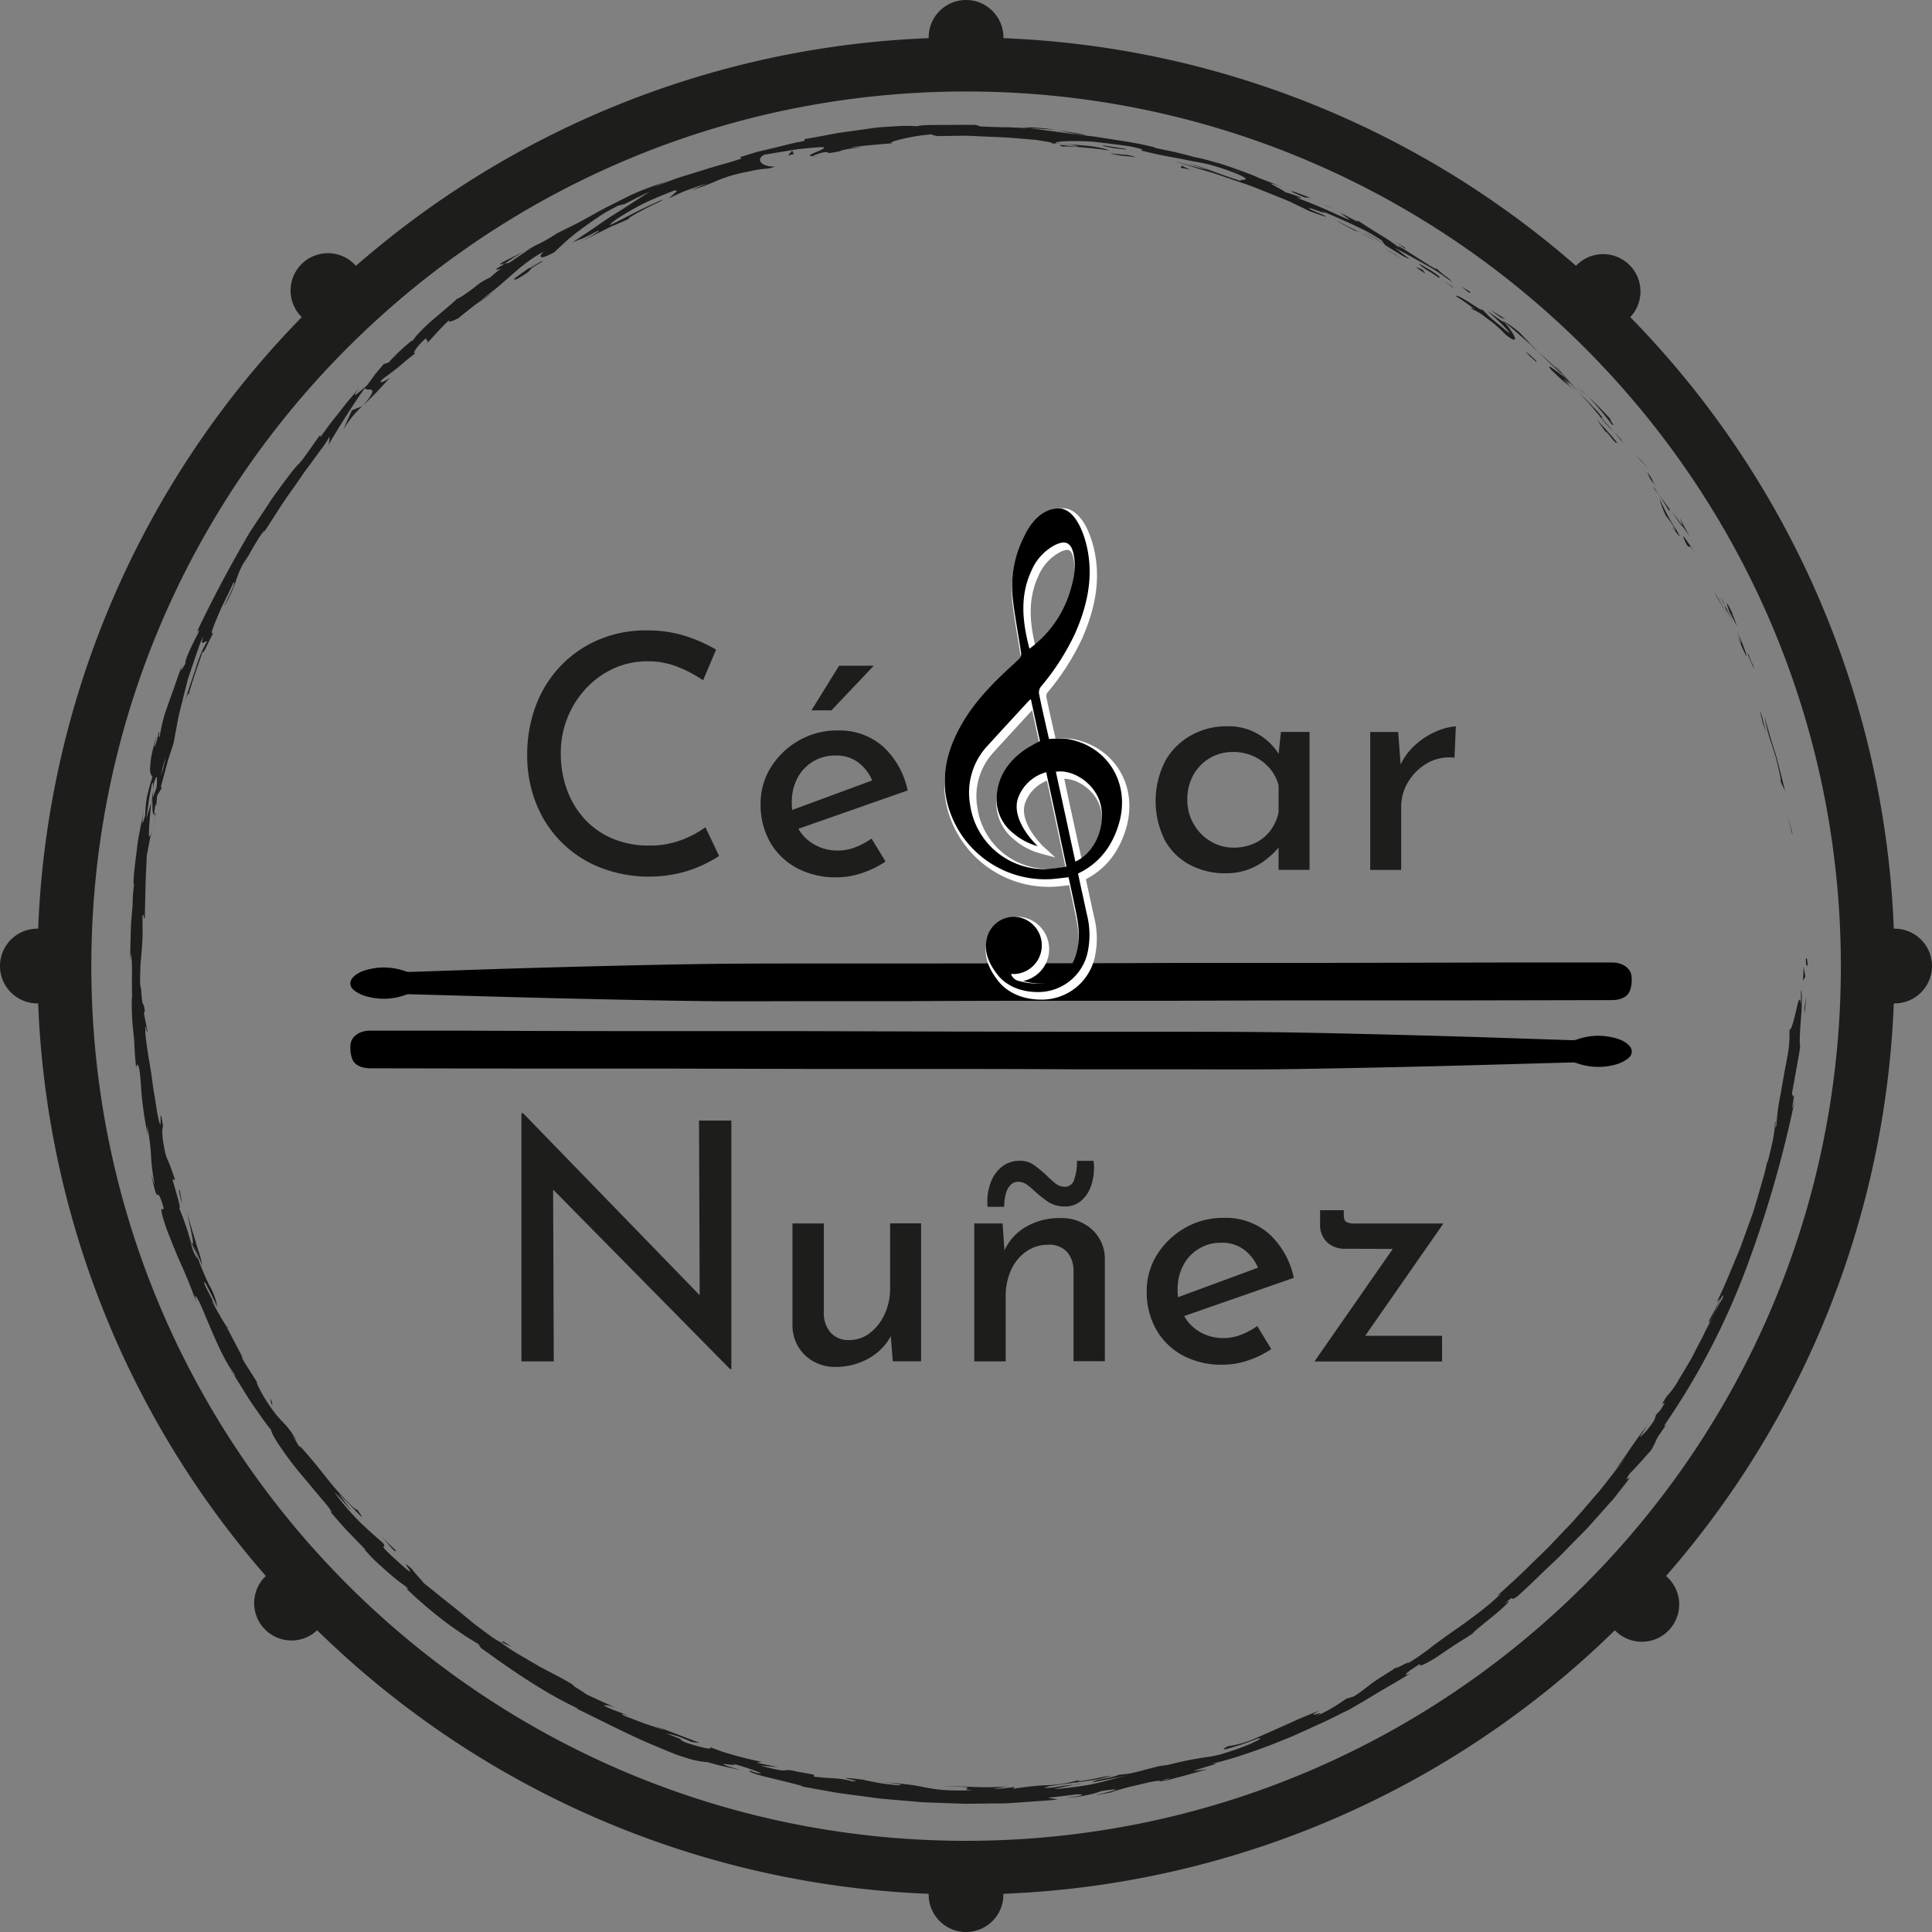 <svg xmlns="http://www.w3.org/2000/svg" viewBox="0 0 510.24 510.24"><rect x="0" y="0" width="510.24" height="510.24" fill="#808080" stroke="none"/><defs><style>.cls-1{fill:#1d1d1b;}.cls-2{fill:#fff;stroke:#fff;stroke-miterlimit:10;stroke-width:2px;}</style></defs><title>logocesarnuñez</title><g id="Capa_2" data-name="Capa 2"><g id="Capa_1-2" data-name="Capa 1"><path class="cls-1" d="M500.37,245.25h-.22a244.36,244.36,0,0,0-69.6-161.5,9.86,9.86,0,1,0-14.33-13.55A244.25,244.25,0,0,0,265,10.08c0-.07,0-.14,0-.21a9.87,9.87,0,0,0-19.74,0c0,.07,0,.14,0,.21A244.25,244.25,0,0,0,94,70.21,9.86,9.86,0,1,0,79.69,83.76a244.42,244.42,0,0,0-69.61,161.5H9.87a9.87,9.87,0,0,0,0,19.74h.21A244.25,244.25,0,0,0,70.21,416.22a9.86,9.86,0,1,0,13.55,14.33,244.36,244.36,0,0,0,161.5,69.6c0,.07,0,.14,0,.22a9.87,9.87,0,0,0,19.74,0c0-.08,0-.15,0-.22a244.36,244.36,0,0,0,161.49-69.6A9.86,9.86,0,1,0,440,416.22,244.13,244.13,0,0,0,500.15,265h.22a9.87,9.87,0,0,0,0-19.74ZM255.12,486.16c-127.6,0-231-103.44-231-231s103.45-231,231.05-231,231,103.45,231,231.05S382.72,486.16,255.12,486.16Z"/><path class="cls-1" d="M476.92,253.49c0,2.06.42,1.32.5,1.63C477.24,251.67,476.82,253.58,476.92,253.49Z"/><polygon class="cls-1" points="473.18 219.82 473.45 220.38 472.16 215.54 473.18 219.82"/><path class="cls-1" d="M466,189.05a39.11,39.11,0,0,0,1.85,7.32c.45,1.53,1.05,3.12,1.41,4.71s.76,3.13,1,4.51l.05.94,1.13,2.36-1.32-5.27c-.48-1.81-.9-3.67-1.49-5.42C467.52,194.68,466.57,191.38,466,189.05Z"/><path class="cls-1" d="M461.69,172.61c.13,1.07-1.57-3.33,1.37,3.71l-.2-.69Z"/><path class="cls-1" d="M462.86,175.63c1.25,3.11-.59-2.13,0,0Z"/><path class="cls-1" d="M456.68,161.43l2.05,3.93c-.23-.91-1.82-4.51-1.11-3.23C455.62,158.05,455.86,159,456.68,161.43Z"/><path class="cls-1" d="M454.44,157.87c.38.66.75,1.33,1.09,2A6.06,6.06,0,0,0,454.44,157.87Z"/><path class="cls-1" d="M457.72,164.21l-2.19-4.33a3.07,3.07,0,0,0,1,2C456.16,161.6,456.74,162.39,457.72,164.21Z"/><path class="cls-1" d="M458.75,166.75a27.57,27.57,0,0,1,1.08,3c.12.55,0,.27-1-1.7,1.67,3.86,2.41,5.5,2.43,5.16a11.09,11.09,0,0,0-.6-1.93A43.44,43.44,0,0,0,458.75,166.75Z"/><path class="cls-1" d="M464.75,187.74c.29,1.06.58,2.11.79,3.19l1,2.66c-.25-.67-.63-2.2-1-3.54A8.17,8.17,0,0,0,464.75,187.74Z"/><path class="cls-1" d="M443.87,137.09c-.28-.15.46,1.46.47,1.84.66.88,1.24,1.79,1.83,2.71C445.47,140.1,443.79,137.4,443.87,137.09Z"/><path class="cls-1" d="M444.34,138.93l-2.85-4C443.81,138.65,444.35,139.25,444.34,138.93Z"/><path class="cls-1" d="M453.37,157.52l1,1.72,1,1.75,1.89,3.53c-1.48-2.82-2.91-5.65-4.58-8.36Z"/><path class="cls-1" d="M433.36,121.67c.65.67,1.26,1.36,1.9,2l-1.64-1.85-1.74-1.79Z"/><path class="cls-1" d="M425.59,112c1.57,1.37-1.47-2.44.09-.92-2.26-2.5-4.29-4.55-6.21-6.3A72.28,72.28,0,0,1,425.59,112Z"/><path class="cls-1" d="M416.24,101.89c1,.94,2.07,1.89,3.23,2.92C418.42,103.8,417.36,102.82,416.24,101.89Z"/><path class="cls-1" d="M436.93,128a15.57,15.57,0,0,0-1.87-3.37l.76,1.81Z"/><path class="cls-1" d="M435.85,126.54l0-.06-2.38-3.39Z"/><path class="cls-1" d="M437.21,128.44l-.28-.4A.81.81,0,0,0,437.21,128.44Z"/><path class="cls-1" d="M447.74,146.11c-1.63-2.36-4.81-7.37-2.26-2.21C446.75,145.52,445.29,142.56,447.74,146.11Z"/><path class="cls-1" d="M438.15,130.68c1,1.42,1.82,2.92,2.74,4.37,0-.14-.33-1,.53.11C440.33,133.67,439.29,132.13,438.15,130.68Z"/><polygon class="cls-1" points="436.57 128.69 438.15 130.68 437.07 129.1 436.57 128.69"/><path class="cls-1" d="M421.94,108.7c-.8-.78-1.61-1.63-2.44-2.55l-2.73-2.8c1,1.11,2,2.18,3,3.33l2.88,3.38C423,110.28,424,111.09,421.94,108.7Z"/><path class="cls-1" d="M428.9,117.22l-.33-.38C428.73,117.11,428.88,117.31,428.9,117.22Z"/><path class="cls-1" d="M397,84.7l.28.34h.12Z"/><path class="cls-1" d="M422.91,110.49a30.83,30.83,0,0,0,3.27,3.54c-1.13-1.23-2.3-2.55-3.54-4C422.47,110,422.42,110,422.91,110.49Z"/><path class="cls-1" d="M410.79,96.59,412,98l1.31,1.52c-.35-.45-.86-1.15-1.38-1.72A9.88,9.88,0,0,0,410.79,96.59Z"/><path class="cls-1" d="M428.2,116.18l.22.25C428,115.8,428.06,115.9,428.2,116.18Z"/><path class="cls-1" d="M428.2,116.18c-.76-.86-1.39-1.51-2-2.15.86,1,1.67,2,2.39,2.81C428.43,116.61,428.29,116.36,428.2,116.18Z"/><path class="cls-1" d="M388.92,81.73a12.39,12.39,0,0,1,3.32,2c.86.62,1.83,1.34,2.79,2.15s1.87,1.72,2.75,2.62c3.9,3,2.35-.07-.47-3.47-.25.06-.27.08-4.44-2.87.62.65,2.81,2.44,4.24,3.94s2.34,2.44.61,1.17c-2.58-2.15-3.67-3-4.36-3.65s-1-1.08-2.23-2.17c.94,1.05-.85-.13-2.79-1.39s-4.09-2.46-3.7-1.76c1.67,1,3.23,2.21,4.83,3.35C389.48,81.81,387.7,80.64,388.92,81.73Z"/><path class="cls-1" d="M404.62,91.47l1.55,1.41-5.05-5.26c-2.78-2.15-3.42-2.51-3.69-2.57l3.9,3.41c1.28,1.16,2.63,2.23,3.85,3.46Z"/><path class="cls-1" d="M413,99.44a16.4,16.4,0,0,1-1.38-1l-1.53-1.13c-.89-.63-1.35-.85-.4.38L411.08,99l1,.95a15.62,15.62,0,0,0,1.2,1.05,22.75,22.75,0,0,1,2.35,2c-6.93-7.11,2.15,1.9-2.64-3.47,1.41,1.37,2.64,2.63,3.8,3.82-1.2-1.34-2.35-2.63-3.42-3.87l.14.19,0,0h0c.26.35.33.47,0,.1l-.15-.15a1.14,1.14,0,0,1-.42-.21c-1.93-2.15-.24-.4.42.21,0,0,.11.06.13,0l0,0c-1.15-1.2-2.39-2.32-3.62-3.43l-3.7-3.36c.75.75,1.6,1.58,2.69,2.62l1.84,1.74C411.4,97.87,412.15,98.59,413,99.44Z"/><path class="cls-1" d="M442,139.84c-.13-.28-.1-.28-.09-.32C441.51,139,441.35,138.83,442,139.84Z"/><path class="cls-1" d="M440,136.28a20.26,20.26,0,0,1,2.13,3c1,1.77-.18.1-.24.26.87,1.11,2.87,4,.72.16l-.43-.56a64.51,64.51,0,0,1-3.93-7.49A25.46,25.46,0,0,0,440,136.28Z"/><path class="cls-1" d="M427.2,117.05c-1.71-2.16-3.61-4.16-5.46-6.2l2.46,3.42,0-.31c.76.89,1.26,1.54,1.63,2a7.08,7.08,0,0,0,.75.82C426.93,117,427,116.87,427.2,117.05Z"/><path class="cls-1" d="M396.45,83.91l1.12.37c-1.33-.91-2.77-1.68-4.14-2.52Z"/><path class="cls-1" d="M387.92,77.27l.55-.07c-.8-.52-1.64-1-2.45-1.48Z"/><path class="cls-1" d="M68.35,365.7l1.29,2C69,366.76,68.65,366.14,68.35,365.7Z"/><path class="cls-1" d="M60.14,350.49l-.37-.29C60.23,350.86,60.45,351.12,60.14,350.49Z"/><path class="cls-1" d="M138.37,66.42c-3.18,1.6-6.86,3.28-6.25,3.42l1.16-.23C135.33,68.2,137,67.21,138.37,66.42Z"/><path class="cls-1" d="M40.06,212l.31-1c.05-.86.09-1.67.13-2.4C40.37,209.6,40.15,210.74,40.06,212Z"/><path class="cls-1" d="M41.38,214.74l-1.08,4.48C40.57,218.22,40.93,216.78,41.38,214.74Z"/><path class="cls-1" d="M132.65,433.76c.84.42,1.67.84,2.54,1.2C131.59,432.54,133.07,433.76,132.65,433.76Z"/><path class="cls-1" d="M286.7,35.61c-3-.56-5.44-.94-7.57-1.23C282.78,35.09,285.68,35.84,286.7,35.61Z"/><path class="cls-1" d="M61,362c.81,1.25,1.2,1.76,1.26,1.68C61.38,362.4,60.88,361.69,61,362Z"/><path class="cls-1" d="M270.29,33.64l1.61.23,3.44.17c1.18.08,2.43.13,3.79.34a34.93,34.93,0,0,0-4.3-.57A42.86,42.86,0,0,0,270.29,33.64Z"/><path class="cls-1" d="M435,376.46l.46-.62C435.45,375.74,435.27,376,435,376.46Z"/><path class="cls-1" d="M474.42,284.61c-.1,1-.3,2.62-.49,4.15C474.05,288,474.21,286.77,474.42,284.61Z"/><path class="cls-1" d="M350.87,54.64c2.07,1,.35.09,0,0Z"/><path class="cls-1" d="M360,61.19c-.45-.17-.81-.29-.91-.23A2.72,2.72,0,0,1,360,61.19Z"/><path class="cls-1" d="M247.57,36h-.2C248.05,36,247.93,36,247.57,36Z"/><path class="cls-1" d="M353.86,56.36c-.74-.44-1.6-.94-2.55-1.45Z"/><path class="cls-1" d="M353.54,56l1.77.95C355.6,57,355.39,56.82,353.54,56Z"/><path class="cls-1" d="M347.94,53.34c1.2.53,2.31,1.06,3.37,1.57-.4-.21-.56-.31-.44-.27Z"/><path class="cls-1" d="M283.75,471.31l.48,0C286.46,470.82,285.48,471,283.75,471.31Z"/><path class="cls-1" d="M95.77,107.26l.17-.2-.24.23Z"/><path class="cls-1" d="M90.66,113.49a27,27,0,0,1,5-6.2c-.92.36-1.86.71-2.75,1.11Z"/><path class="cls-1" d="M92.83,399l-3.4-4.52c2.47,2.37,4.46,4.51,5.46,5.52s1,.89-.53-1.29c-.38.07-1.47-.92-2.92-2.44a75.57,75.57,0,0,1-5-5.73c-1.7-2.14-3.41-4.28-4.79-5.87S79.4,381.93,79,382l-1.92-3.2c.61.88.77,1,1.37,1.84-3.68-6.25-3.89-3.85-8.81-11.82-1.63-2.83-2.53-4.94-1.3-3.09l-3.91-6.12c-.52-.92-.63-1.31-.52-1.22a10.86,10.86,0,0,1,1,1.55c-1-1.57-1.75-3.25-2.63-4.87l-2.57-4.9.07.06c-.93-1.31-2.64-4.46-3.51-6-1-2.64.72,1.23.57.51-.92-1.83-1.92-3.63-2.79-5.48-.3-1.24.09-.7.76.64s1.75,3.4,2.6,5.33a17.11,17.11,0,0,0-2.16-5.85,65.92,65.92,0,0,1-4.05-10.42c.68,1.8,1.5,3.55,2.24,5.32a24.65,24.65,0,0,0-.7-2.89c-.3-1-.68-2.05-1-3.21-.69-2.3-1.52-4.92-2.34-8.07.25,1.51,3,12.74.6,6.57a66.49,66.49,0,0,0-2.63-7.49c.45-.17-.62-3.5-1.84-7.71l.7.12c-.37-1.12-.67-1.93-.89-2.57s-.38-1.1-.55-1.49c-.32-.79-.61-1.34-1.06-2.67-1.13-5.16-.91-6.32-.69-7.62-1.38-8.32.25,5.89-1.62-3.93-.25-1.74-.51-3.35-.78-4.91s-.42-3.09-.66-4.65c-.47-3.13-1.14-6.42-1.57-10.61-.16-4.93.45.83.5-.95l-.84-4.32c-.07-1.06.11-.73.21-.56-.39-3.66-.67-.26-1-6.06A8,8,0,0,1,37,258.6c0-.65,0-1.39.07-2.2l0-1.26.12-1.34c.17-1.84.34-3.85.43-5.85s0-4,0-5.79c.32-1.75.33.87.62.35.11-4.92.16-7,.2-8.92s.17-3.55.32-7.62l.64-3.39c.2-1.13.52-2.24.78-3.36-1.37,4.91-.79-1.54-.24-7.25-.54,1.73-1,3.22-1.29,4.22l.63-4.52c.2-1.51.55-3,.82-4.49.35-1.06.35-.11.28,1.4.08-.62.16-1.2.22-1.66,1-3.12.94-1.39.77,1-.38,1-.76,2.1-1.12,3.11,0,2.29,0,4.43.48,4,0-.6.17-1.72.36-3,0,.6,0,1,.13.73s.11-1.25.31-2.72l1.15-1.85-.16-.55,1.54-5.7c.24-1,.55-1.89.86-2.83l.91-2.81c.39-2.08.77-4.1,1.15-6.16s1-4.13,1.52-6.37c.28-1.12.58-2.27.88-3.48s.76-2.42,1.18-3.72l1.39-4.08c.5-1.42,1-2.94,1.71-4.48-.9,3.26.49,1,1,1.4a32.51,32.51,0,0,0-2.89,6.87c-.48,1.43-1,2.94-1.53,4.53s-1,3.24-1.59,4.88c1.23-3.42,1.25-2.56,1-1.66,1.05-4,2.51-7.87,3.82-11.8.18.22.51-.35,1-1.35s1.15-2.38,1.9-3.81c-1,.91-.16-1.26,1.11-4.26l1-2.36c.39-.8.8-1.61,1.19-2.41.78-1.59,1.52-3.1,2-4.26.44-.12.2,1.11-2.68,6.55,3.8-5.67,2.84-8.42,6.8-13.88a13.6,13.6,0,0,0-1.34,2.59c.75-1.6,2.25-4.24,3.46-6.24s2.29-3.26,1.85-2.34l-.8,1.26c1.37-2.08,3.08-4.72,4.88-7.54s3.93-5.64,5.76-8.35c.89-1.37,1.89-2.59,2.73-3.76s1.63-2.24,2.29-3.18A22.34,22.34,0,0,0,87,115.31a5.9,5.9,0,0,1-.3,2.24c3.08-5.13,6.25-10.31,9.79-15.25-.56,1.64,4.84-1.51-.57,4.76.85-.83,1.81-1.75,3-2.94s2.46-2.68,4.21-4.47c-1.25,1-3.65,2.07-2.1.47,2.49-1.82,3.33-2.47,4.29-3.26L107,95.43c.76-.62,1.74-1.45,3.29-2.53-1.94,1.48-.66-1.14,2.28-3.64-.34.52,1,.64,0,1.65l3.25-3.56c1.09-1.18,2.26-2.27,3.39-3.42-1.76,1.64.26,1,2.13-.07-.45.22,1.17-1,3.15-2.58S129,78.15,130,77.35l-3.45,2.14a62.83,62.83,0,0,0,5.11-3.85l3.29-2.87c1-.89,2-1.78,3.34-2.81a38.68,38.68,0,0,1,5.31-3.54c-1,.85-2,2.82,2.74.23l2.21-2.05a45.32,45.32,0,0,1,3.69-3.14c1.47-1.13,3.14-2.36,5-3.61.92-.61,1.86-1.28,2.87-1.85s2.06-1.13,3.13-1.68l1.82-.46c2.18-1.12,4.36-2.28,6.62-3.25-2,1.16-5.69,3.65-9.64,6.13-2,1.2-3.95,2.66-5.83,3.91l-5.06,3.41c3.7-1.65,1.18-.18,6.53-3,2-.69-2.71,1.91-4.28,2.74l6.28-3.11,1.57-.78,1.61-.69,3.21-1.4c-.43-.18,2-1.43,4.34-2.69s4.92-2.26,4.57-2.42c-4.71,2-9.19,4.43-13.73,6.7-.43-.17,1.37-1.51,4.45-3.31a60.62,60.62,0,0,1,5.46-2.91c2.09-.94,4.37-1.9,6.71-2.79,2.46-.69-1.35,1.81-1.07,1.94.28-.17,1-.5,1.84-.9a32.2,32.2,0,0,1,3-1.26c2.18-.8,4.33-1.54,4.79-1.61l-3.89,1.7a59.72,59.72,0,0,0,7-2.64,39.36,39.36,0,0,1,8-2.29,34.73,34.73,0,0,1,4.3-.76,7.66,7.66,0,0,0,2.85-.59c-3.82.1-5.16-2-2.82-3.14l6.69-1.1c.82-.13,1.64-.28,2.45-.38l2.33-.24c1.46-.14,2.67-.24,3.34-.26,3.85-.08-5.38,2.41-2.09,2.34a14.77,14.77,0,0,1,3-1c2.41-.27-.9.74,4.27-.27.76-.8,10.63-1.3,2.38-.89,2.55-.42,3.91-.56,5.39-.69s3.06-.31,6.08-.51c-1-.15.34-.62,2.56-1.14a49.63,49.63,0,0,1,7.94-1.24c-.3.18.88.38,1.45.47l7.18-.1c2.18.06,4.2.18,6.19.26s4,.16,6.05.3l6.75.57c.9.21,5.62.82,3.57.92a50.68,50.68,0,0,1,5.76.36c5.77,1.32-6.74-.76-2.37.5.42-.3,7.89.32,12.18,1a7.49,7.49,0,0,0-2.12-.65,29.48,29.48,0,0,0-3.82-.59c-2.87-.29-6.13-.51-8.29-.67,0-.41,2-.6,5.16-.57,1.61,0,3.55,0,5.72.26s4.58.53,7.16.89a29.79,29.79,0,0,1,4,.77c.72.21.93.33.94.41s-.81.12-.1.22c3.77.91,6.48,1.46,8.62,1.83s3.68.74,5.16,1,2.87.51,4.67,1A66,66,0,0,1,326.93,46c4.68,2.15-.13,1.08.82,1.81-3.21-1-5.61-1.91-7.78-2.7s-4.11-1.42-6.31-2L319,44.86a82.21,82.21,0,0,1-8.75-2.33c1,.41,3.06,1.07,5.78,1.88l4.5,1.33,5.09,1.74c1.77.62,3.61,1.2,5.42,1.88l5.36,2.15c1.75.73,3.49,1.36,5.06,2.13s3.05,1.46,4.39,2.13c2,.7,5.41,2,3.93,1.14l-3.48-1.49c-3-1.83,6.74,2.39,2.46.24l1.82.69,1.84.79,3.9,1.74c1.34.62,2.74,1.28,4.19,2s2.89,1.66,4.41,2.61l.86,1.2a33.56,33.56,0,0,0-5.71-3.49,68.39,68.39,0,0,1,6,3.68c1.16.75,2.35,1.48,3.43,2.12a15.42,15.42,0,0,0,2.84,1.46c-1.34-1-2.65-2.08-4.05-3,1.16.55,2.35,1.2,3.59,1.88l3.86,2.13c1.31.75,2.69,1.48,4,2.37s2.6,1.79,3.88,2.76c-2-2.17-1.23-.81-4.55-4,2.83,2.83-13.76-8.83-8.91-4.66a41.1,41.1,0,0,0-5.37-3.76c-1.86-1.15-3.87-2.42-6.45-4.08.08.27,1.75,1.33-3-1.21-.25,0-.79-.25-1.13-.37l-.32-.18.26.15c-.22-.08-.25-.08.09.06a19.37,19.37,0,0,1,2.29,1.52c-1.3-.38-3.8-1.62-6.38-2.74s-5.22-2.2-6.57-2.68c-2.85-1.4,1.3.33-.19-.58l-2-.72-2.06-.63c-.22-.56-7.58-3.78-.51-1.28L332.49,47c-1.81-.86-4-1.62-6.19-2.41s-4.25-1.49-5.9-1.87c-3-1-7.87-1.72-5.11-1.3-1.71-.43-3.41-.89-5.13-1.29L305,39.05l-.07-.13c-5-1.32-10.41-1.94-15.88-2.85-5.52-.6-11.19-1.47-17.12-2.2l-5.62-.26c-2.08,0-4.45-.08-7.39-.22L257.75,33c-2.26-.06-5.65,0-8.72,0s-5.82,0-6.78.35a36.78,36.78,0,0,0-5.63,0c-1.2.06-2.51.14-3.89.24s-2.81.34-4.26.53l-4.4.61c-1.46.22-2.91.39-4.28.68-2.75.52-5.27,1-7.23,1.3l-.2.54-2,.36-2,.47-4.05,1L200,40.1c-1.47.42-3,.93-4.61,1.43l.52.31c-2.75,1-6.41,1.83-10.37,3.14l-6.25,1.92c-2.12.74-4.27,1.58-6.41,2.42a25.85,25.85,0,0,1,4.29-1.71c-2.65.77-5.32,1.74-8,2.8s-5.19,2.45-7.75,3.71-5,2.68-7.4,4-4.79,2.42-7,3.55a42.61,42.61,0,0,1-5.24,3c.2-.11.37-.22.52-.32l-.89.5c-1,.47-2,1-3.08,1.61l2.6-1.33c-1.66,1-4.05,2.64-6.41,4.26l-1.28.26-.55.37c-2.47,1.37-1.78,1.4-.32.9a31.87,31.87,0,0,0-2.94,2.37,16.65,16.65,0,0,0-4.22,2.68c-.79.59-1.6,1.2-2.4,1.73A12.19,12.19,0,0,1,120.57,79c-.64.76-3.41,3-6.11,5.32s-5.1,4.84-5.39,5.65c-.15,0-.82.49.34-.52a51.58,51.58,0,0,0-6.74,6.25l-1.39.49-2.23,2.69L97,101.7c-3.17,2.78-4.54,3.91-2,.55l-3.65,4.37-2,2.57c-1.16,1.46-2.24,2.74-4.72,6.26l-.05-.58c-1.89,2.42-4.5,6.6-5.9,7.86-1.18,1.26-3,3.65-5.21,6.7-.55.76-1.16,1.56-1.74,2.42l-1.77,2.71L66,140.51C61,149,55.76,158.88,52,166.89c1.25-1.33.24.47-.91,2.77s-2.4,5.13-2.11,5.62c-.63.85-1.68,3.1-.85.34l-1.12,3c-.32.95-.63,1.84-.93,2.69l-1.65,4.64c-.49,1.44-1,2.77-1.35,4.18s-.66,2.83-.9,4.38c-.55.92.14-2-.27-1.13a21.45,21.45,0,0,1-1,3.69c-.41.84.13-1.33.41-2.75-.62,2.23-1.05,4-1.33,5.34a23,23,0,0,0-.33,3.15,3.3,3.3,0,0,0,.6,2.41,53.33,53.33,0,0,0-1.5,5.46,33.43,33.43,0,0,0-.4,4.69c-.54,1.54-1.28,4.17-.37-1.48-.15.79-.46,2.39-.84,4.35-.19,1-.4,2.06-.61,3.16s-.3,2.27-.45,3.4c-.58,4.51-1.07,8.68-.69,8.87a39.78,39.78,0,0,0-.38,5.33c-.15,1.79-.26,3.18-.36,4.36s-.09,2.15-.13,3.12c-.06,1.95-.1,3.88-.16,7.41l.15-2c.63,2.8.16,5.87.39,11.57l-.08-.16a62.66,62.66,0,0,0,.14,6.6c.09,1.34.18,2,.26,2.72s.16,1.38.24,2.7c0,.66.07,1.48.13,2.53s.19,2.35.32,4l.39-.76c.58.54.79,3.38,1,7a94.85,94.85,0,0,0,1.72,11.68c-.09-.9-.14-1.81-.22-2.71a57.34,57.34,0,0,1,1.06,7.7,50.77,50.77,0,0,0,.94,7.81c.17.88-.56-1.33-.91-2.54,2.32,10.58,1,1.2,3.3,8.89,0,.76-.3.37-.47.43s-.12.18-.06.65a15.55,15.55,0,0,0,.67,2.55c.31,1.32,1.81,5,3.51,9.16.93,2.06,1.91,4.26,2.78,6.39.44,1.06.85,2.11,1.22,3.11s.79,1.93,1.09,2.8c-.43-1.59-.86-3.15.86.17,2.32,5.19,5.73,14.42,9,18.51.3.67.37.94.33,1l2.18,3.48c.83,1.34,1.71,2.82,2.69,4.17,1.9,2.75,3.7,5.29,4.59,6.27.17,1.1,1.37,2.95,2.92,5.2a84,84,0,0,0,5.57,7.24c2,2.38,3.92,4.72,5.37,6.4s2.28,2.84,2,3.07c1.5,1.67,2.93,3.4,4.47,5l4.67,4.83-.36-.14,2,2.16c.63.65,1.26,1.21,1.82,1.74,1.13,1,2.09,1.89,2.94,2.61a49.26,49.26,0,0,0,4.14,3.23c1.43,1.37.24.53.06.48a120.75,120.75,0,0,0,9.78,8.44c1.28,1,2.53,1.86,4,2.88.74.5,1.51,1.08,2.42,1.63l3,1.85.61,1c2.36,1.55,14.57,10.94,25.84,16.07a4,4,0,0,1-1.31-.42c6.26,3,13.61,6.84,20.25,9.69l4.77,2,2.19.87,2.06.66a23,23,0,0,0,6.09,1.28l2.2.63c.74.19,1.48.35,2.22.52l4.45,1c-11.3-3.36,1.9-.27-2.67-1.88a69.51,69.51,0,0,1,6.66,2.14c.8.3,1.3.48,1.24.55a5.81,5.81,0,0,1-2-.37l-.83-.33c-.57.08,0,.4,1.23.82s3,.84,4.93,1.31,3.83.93,5.28,1.31,2.41.59,2.3.75l8.56,1.54c2.85.46,5.71.77,8.55,1.18,1.43.17,2.84.42,4.27.53l4.26.37,4.25.36c.71.06,1.41.14,2.12.17l2.12.08,8.44.31c2.81,0,5.6-.06,8.38-.09,1.39,0,2.78,0,4.16-.1l4.14-.29,4.11-.29c1.37-.09,2.74-.19,4.09-.38-.86-.14-1.72-.25-2.57-.45,2.52-.22,5-.59,7.54-.87,2-.09,2.73.22-2.66.88a29.79,29.79,0,0,0,5.59-.75,15.59,15.59,0,0,0,3.5-1c10.51-1.57-3.94,1.57-.74,1l4.36-.84-1,.1c1.74-.47,2.68-.79,4-1.13.65-.18,1.39-.35,2.37-.57s2.18-.54,3.77-.9c4-.79,2.16,0,3.75-.38a11.49,11.49,0,0,0,2.44-.54c3.1-.78,6.17-1.69,9.26-2.53l-3.85.5c2-.72,4.17-1.33,5.28-1.68.56-.18.84-.33.71-.35a17.66,17.66,0,0,0-1.76.18c3.23-.47,11.77-3.13,19.73-6.43,2-.75,3.95-1.69,5.79-2.51l5.13-2.33c3.06-1.47,5.33-2.68,6.26-3.05,1.28-.77,2.56-1.52,3.86-2.25l3.92-2.37c2.67-1.6,5.56-3.16,8.59-5.15-1.59.87-2.83.9,2.46-2.4-.29.59.18.53,1.13.07a30.89,30.89,0,0,0,4-2.36c1.57-1.06,3.32-2.26,5-3.33.82-.54,1.63-1,2.37-1.48a18.88,18.88,0,0,1,1.95-1.17c-2,1.14,1.51-1.64,4.71-4.26a42.88,42.88,0,0,0,3.79-3.38c.71-.74.67-.89-.81.1,4-3.34.56.17,3.76-2.19,1.13-1.09,2.35-2.12,3.5-3.27l3.6-3.47c1.22-1.18,2.51-2.34,3.76-3.57l3.75-3.82c1.26-1.3,2.59-2.57,3.84-3.93l3.74-4.18,1.88-2.13L426,396l.89-1.12,3.54-4.54c0-.3-1.79,1.56,0-1.19,1.95-1.91,3.68-4,5.51-6a18.11,18.11,0,0,0,1.5-2.91,12.67,12.67,0,0,1,1-1.63,28.4,28.4,0,0,1,1.91-2.6c-.55.58-1.37,1.44-.31-.3A190.94,190.94,0,0,0,461.16,335,301.57,301.57,0,0,0,474,290.58c-1.07,4-.61,1.31-.07-1.82-.44,2-.42-.11-.72.25.4-2.09.76-4.2,1.14-6.3l.57-3.16c.2-1.05.38-2.11.5-3.17-.24-1.2,0-4.62.25-7.92a41.75,41.75,0,0,0,.17-4.57,9.73,9.73,0,0,0-.21-2.6v4.06c-.31-2.72-.74-.84-1.29,1.58s-1.32,5.38-1.76,5a31,31,0,0,1-.21,5.13c-.26,1.89-.7,3.94-1.1,6.11-.19,1.09-.39,2.2-.6,3.34-.09.57-.19,1.14-.28,1.72s-.22,1.16-.34,1.74a58.36,58.36,0,0,0-.9,7.22c-.57,2.09,0-1.87-.39-.77,0,2.52-.64,5.45-2,10.82l0-.64c-.22.95-.42,1.87-.62,2.75s-.48,1.73-.71,2.55l-1.35,4.67c-.46,1.47-.81,2.91-1.33,4.28l-1.47,4.09c-.49,1.36-1,2.74-1.51,4.16s-1.18,2.86-1.8,4.4c-1.3,3.06-2.65,6.5-4.58,10.41l1-1c-1.61,3.39-2.07,4.05-2.9,5.6-1.13,4.24,4.38-9.59,3.49-5.69a45.27,45.27,0,0,0-3,5.57c-.57,1.26-1.32,2.57-2,4s-1.46,2.83-2.2,4.26l-1.09,2.12c-.38.69-.79,1.35-1.17,2-.76,1.3-1.5,2.53-2.17,3.62a20.29,20.29,0,0,1-3.16,4.38c-3.12,4.85,1.38-1.14-1.74,3.72l-1.08,1.13-.47,1.44a22.41,22.41,0,0,1-2.62,3.4c-.67.71-1.09,1-1.24,1,.56-.73,1.46-2.16,2-3-1.56,1.9-3.54,4.73-5.26,7.25-.83,1.28-1.72,2.39-2.4,3.32s-1.23,1.6-1.51,1.92c1.18-1.42,2.39-2.82,3.55-4.26-1.16,1.59-2.41,3.18-3.66,4.82-.64.81-1.27,1.63-1.92,2.46s-1.29,1.66-2,2.46c-2.8,3.19-5.55,6.59-8.61,9.66l-4.45,4.71-4.58,4.43c-2.93,3-6,5.62-8.79,8.25l1-.58c-1.07,1-2,1.83-2.79,2.54l-2.18,1.76c-1.28,1-2.24,1.71-3.24,2.44s-2,1.51-3.46,2.51-3.3,2.3-5.87,4.19l.35-.31a63.47,63.47,0,0,1-7.74,5.48c2.58-2-5.38,2.85-2,.32l-1.77,1.22-1.48.93-2.13,1.35c-1.1.71-1.63,1.08-2,1.4l-1.32,1a32.79,32.79,0,0,1-3.31,2.34l-1.89.55c-1.19.8-1.82,1.26-2.86,1.9a43.42,43.42,0,0,1-5.38,2.84c4.65-2.45-4,1.17,1.22-1.62-3.14,1.19-5.81,2.35-8.16,3.43L334.06,458c-1.87.79-3.5,1.59-5.12,2.08a26.63,26.63,0,0,1-4.66,1.11c-2.75,1.47,0,.68,3.12-.32s6.37-2.42,4.82-1.65c1.4-.37.29.27-1.68,1.19s-4.87,1.89-6.88,2.52a27,27,0,0,1-3,.8c-1,.22-2.16.33-3.47.55s-2.82.47-4.64.86c-.91.2-1.9.43-3,.7s-2.29.48-3.6.79c1.05-.24,1.1-.33,2.14-.56-2,.32-3.89.85-5.91,1.38-1,.27-2,.54-3.13.79s-2.26.35-3.5.47c-2.61,1.09-6.31,1.09-7,2l9.7-1.92c-2.74.59-5.36,1.35-8.45,2.11a47.94,47.94,0,0,1-5.1.92c-1.86.27-3.92.5-6.22.68.7-.25,3.4-.8,5.26-1.15a31.65,31.65,0,0,0-3.94.46,21.84,21.84,0,0,1-4,.38,6.27,6.27,0,0,1,2.26-.58c1.24-.22,2.89-.44,4.7-.68s3.78-.49,5.66-.78,3.65-.77,5.09-1.18c-1.45.07-4.2.78-6.26,1.12s-3.41.53-2-.09a31.4,31.4,0,0,1-7.7,1.43,75,75,0,0,0-10,1l.45-.51a40.63,40.63,0,0,1-5.64.52l3.81-.71c-5.87.65-11.34-.06-17,0,5.89.15,6.56.28,6.37.46s-1.24.45,1.27.56a44.24,44.24,0,0,1-4.59.1c-1.26,0-2.28-.07-3.14-.13a36.44,36.44,0,0,1-4-.53c-1.15-.19-2.34-.5-4.27-.77s-4.58-.52-8.64-.85c2.2.17,8.23.93,4.77.9-1.54-.18-3.34-.32-5-.63s-3.11-.59-4-.83c-10.72-1.26,1.58.69-3,.4-3.58-1-5.28-.59-10-1.21l.06-.48c-1.51-.31-2.7-.53-3.64-.69s-1.61-.34-2.14-.43a5.45,5.45,0,0,0-1.78-.08c-.7.09-1.26.2-6.64-1.23l4.74.4c-1.89-.39-3.8-.71-5.67-1.17.43-.08.85-.12,1.29-.22-3.08-.63-5.08-1.15-7.06-1.69-1-.28-2-.57-3.06-.91s-2.28-.82-3.73-1.34c1.25.78-1,.57-6.23-1.17-3.41-1.55,2.09.36-5.15-2.4a26.46,26.46,0,0,1,2.84.7c.54.17,1.11.38,1.73.64s1.33.54,2.09.91c.38,0,1.73.27,2.12.24-3.72-1.48-9.39-3.58-12-4.58,1,.41,2.18.91,2.77,1.22-1.77-.59-3.56-1.15-5.33-1.77l-5.25-2c-1.53-.89-.19-.44,1.13,0-1-.45-1.95-.78-3-1.17a33.34,33.34,0,0,1-3.67-1.58c1,0,.91-.35,5.29,1.4-3.33-1.26-6.52-2.82-9.76-4.3-.28-.24-1.44-1-2.37-1.57s-1.59-1.15-1-.85c-2.49-1.58-5.74-3.19-9.16-5-1.67-1-3.39-2-5.1-3a47.08,47.08,0,0,1-5-3.32,21.44,21.44,0,0,1-2.47-1.51l-4.35-3.23-4.16-3.43c-1.41-1.15-2.88-2.29-4.41-3.51s-3.09-2.54-4.83-3.87c-1.08-1.28-2.22-2.47-3.23-3.8-5.06-4.6,4.26,5.28-4.17-2.4-3-2.71-3.45-3.33-3.37-3.55s.64,0-.27-1.09c-1.5-1.32-3.59-3.12-5.89-5.32a69.56,69.56,0,0,1-6.84-8C90.11,395.79,91.29,397.31,92.83,399ZM50,326.8c.32.76.78,1.9,1.23,3a12.37,12.37,0,0,1,1,2.71,8.62,8.62,0,0,1-1.3-2.4C50.64,329.2,50.41,328.15,50,326.8ZM43.76,200A33.55,33.55,0,0,1,42.45,205,44.11,44.11,0,0,1,43.76,200ZM327.48,45.51l-.18,0C323.83,44.11,325.06,44.6,327.48,45.51Zm7.2,2.85c.74.22.72.14.44,0a33,33,0,0,1-4-1.46A17.42,17.42,0,0,0,334.68,48.36ZM308.15,470l-1.5.21C309.93,469.34,309,469.68,308.15,470Z"/><path class="cls-1" d="M41.23,214.37a1.24,1.24,0,0,1-.38.65C40.82,215.67,40.91,215.7,41.23,214.37Z"/><path class="cls-1" d="M132.18,433.53l.21.15a.69.69,0,0,0,.26.08Z"/><path class="cls-1" d="M217.53,41a26.84,26.84,0,0,1-3,.29C214.46,41.37,215.17,41.34,217.53,41Z"/><path class="cls-1" d="M371.79,65.84c-1.4-.89-2.88-1.64-4.33-2.44a27.62,27.62,0,0,1,3.77,2.41C371.2,65.66,370.48,65,371.79,65.84Z"/><path class="cls-1" d="M404.09,94.12c.55.45,1.1,1,1.65,1.49l0-.3C403.53,93.21,401.86,91.87,404.09,94.12Z"/><path class="cls-1" d="M374.81,69.66c.05.28.75.81,1.8,1.49l1.81,1.13,2.06,1.39-.5-.35c.58.06.09-.4-.94-1.13S376.4,70.58,374.81,69.66Z"/><path class="cls-1" d="M381.14,74.13c.88.6,1.77,1.22,2.61,1.84C384.21,76,382.72,75.18,381.14,74.13Z"/><path class="cls-1" d="M343.86,51.83c1.46.78,1.16,0,1.94.49.95.15-1.63-.84-3.39-1.44a3.76,3.76,0,0,0-1.5-.37A27.35,27.35,0,0,0,343.86,51.83Z"/><polygon class="cls-1" points="376.43 72.28 375.66 71.2 373.82 70.5 376.43 72.28"/><path class="cls-1" d="M353.1,58.38,357.93,61c0-.11.61.16,1.4.52C356.31,60,353.05,58.19,353.1,58.38Z"/><path class="cls-1" d="M359.33,61.53c1.55.83,3,1.7,3.89,2.11C362.38,63.18,360.61,62.13,359.33,61.53Z"/><path class="cls-1" d="M370,68.36c-.43-.32-.87-.65-1.31-1l-3.35-2C366.92,66.41,368.53,67.29,370,68.36Z"/><path class="cls-1" d="M297.27,39.31l-5.94-.92c-.63.06,1,.46,3.17.78C295.94,39.31,298.15,39.63,297.27,39.31Z"/><path class="cls-1" d="M314.57,44.85a14.12,14.12,0,0,1-2.44-1.09l-.33.55Z"/><path class="cls-1" d="M297.62,40.9c-.62.07-8.61-1-1.17.26.31,0,1.95.17,2.83.27.44.06.69.08.5,0A15.16,15.16,0,0,0,297.62,40.9Z"/><polygon class="cls-1" points="208.15 41.05 209.64 40.7 209.21 39.76 208.15 41.05"/><path class="cls-1" d="M136.56,73.72c6-3.57,1.05-1.46,6.59-4.58.66-.5-.52,0-1.63.73s-2.23,1.3-1.57.75C136.5,73.13,134.55,74.21,136.56,73.72Z"/><path class="cls-1" d="M140,70.62l1.74-1.3C140.69,70,140.23,70.39,140,70.62Z"/><path class="cls-1" d="M476.59,267.84c.23-1.53.27-3.07.4-4.61l-.42,3C476.61,266.75,476.58,267.3,476.59,267.84Z"/><path class="cls-1" d="M476.13,259l.67-1.08-.51-2.77A27.43,27.43,0,0,1,476.13,259Z"/><path class="cls-1" d="M47.5,314.47l-.25-.29a21.67,21.67,0,0,0,.86,3.77Z"/><polygon class="cls-1" points="71.86 370.22 71.31 369.33 71.88 371.3 71.86 370.22"/><path class="cls-1" d="M104.56,409.49c-.74-.74-1.61-1.47-2.41-2.28s-1.61-1.61-2.32-2.37C103,408.1,104.48,410.38,104.56,409.49Z"/><path d="M423.87,273.64a16.65,16.65,0,0,0-7.32.86,3.43,3.43,0,0,1-1.18.22c-9.17-.29-18.34-.62-27.51-.9s-18.6-.53-27.9-.75c-8.27-.2-16.54-.38-24.81-.48s-16.54-.09-24.81-.11l-29.26,0-32.71-.05-37.27-.11-38.64,0q-24.81,0-49.61-.12l-25.18,0c-2.64,0-4.88,1.47-5.08,3.6a8.49,8.49,0,0,0,.45,3.94c.74,1.71,2.64,2.39,4.84,2.4l40.74.07,37,0,36.91.09c11.37,0,22.75,0,34.12,0q18.57,0,37.15.1,12.72,0,25.43,0c9.18,0,18.36.08,27.53,0,12.87-.16,25.74-.43,38.61-.73,13.32-.31,26.64-.73,40-1.08a3.61,3.61,0,0,1,1.16.22,16.9,16.9,0,0,0,10.59.21,9.89,9.89,0,0,0,2.69-1.37c1.51-1.1,1.49-2.62.12-3.84C428.75,274.75,426.86,274,423.87,273.64Z"/><path d="M99.59,255.6a17,17,0,0,1,7.33.86,3.38,3.38,0,0,0,1.17.23c9.18-.3,18.35-.63,27.52-.91s18.6-.53,27.9-.75c8.27-.19,16.54-.37,24.81-.47s16.54-.09,24.81-.11q14.63,0,29.26,0,16.35,0,32.7-.05,18.65,0,37.28-.1c12.88,0,25.76,0,38.63,0l49.62-.11,25.18,0c2.64,0,4.88,1.47,5.07,3.61a8.19,8.19,0,0,1-.45,3.93c-.73,1.72-2.63,2.4-4.84,2.4l-40.73.08q-18.51,0-37,0t-36.91.09l-34.12,0q-18.58,0-37.16.1l-25.42,0c-9.18,0-18.36.08-27.53,0-12.87-.16-25.74-.43-38.61-.74-13.32-.31-26.64-.72-40-1.08a3.33,3.33,0,0,0-1.16.23,16.83,16.83,0,0,1-10.59.2,9.1,9.1,0,0,1-2.69-1.37c-1.51-1.1-1.49-2.62-.12-3.83C94.72,256.72,96.61,256,99.59,255.6Z"/><path class="cls-1" d="M189.92,226.07a37.34,37.34,0,0,1-4.31,2.37,31.47,31.47,0,0,1-6.38,2.2,35.52,35.52,0,0,1-21.3-1.76,29.93,29.93,0,0,1-16.5-17.11,34.29,34.29,0,0,1-2.2-12.28,36.88,36.88,0,0,1,2.29-13.15,30.71,30.71,0,0,1,6.56-10.48,30.17,30.17,0,0,1,10-6.9,31.66,31.66,0,0,1,12.63-2.47A33.18,33.18,0,0,1,181.12,168a39.4,39.4,0,0,1,8,3.57l-3.43,8.09a34.51,34.51,0,0,0-6.43-3.43,21.12,21.12,0,0,0-8.27-1.58,21.36,21.36,0,0,0-8.8,1.84,22.85,22.85,0,0,0-7.3,5.2,24.82,24.82,0,0,0-6.78,17.33,27.45,27.45,0,0,0,1.63,9.55,23.11,23.11,0,0,0,4.66,7.74,21.27,21.27,0,0,0,7.35,5.15,24.39,24.39,0,0,0,9.68,1.85,23.31,23.31,0,0,0,8.63-1.5,26.62,26.62,0,0,0,6.24-3.34Z"/><path class="cls-1" d="M221.07,231.7a21.69,21.69,0,0,1-10.73-2.51,17.77,17.77,0,0,1-7-6.86,19.89,19.89,0,0,1-2.47-10,18,18,0,0,1,2.77-9.77,20.93,20.93,0,0,1,7.35-7,20,20,0,0,1,10.21-2.64,17.34,17.34,0,0,1,12,4.23,21.71,21.71,0,0,1,6.51,11.61l-30.1,10.56-1.93-4.84,24.55-9.06-1.67,1.23a12,12,0,0,0-3.52-5,9.59,9.59,0,0,0-6.43-2.11,11.07,11.07,0,0,0-10,5.94,13.41,13.41,0,0,0-1.49,6.47,13.85,13.85,0,0,0,1.54,6.6A11.14,11.14,0,0,0,215,223a12.14,12.14,0,0,0,6.29,1.63,12.51,12.51,0,0,0,4.62-.88,20.7,20.7,0,0,0,4.27-2.29l3.69,6.07a25.18,25.18,0,0,1-6.11,3A20.8,20.8,0,0,1,221.07,231.7Zm9.68-55.88-11.17,11.79H214.3l7.3-11.79Z"/><path class="cls-1" d="M323.59,230.63a19.56,19.56,0,0,1-9.28-2.2,16.29,16.29,0,0,1-6.65-6.47,23.22,23.22,0,0,1,.09-21,17.66,17.66,0,0,1,6.86-6.78,19.27,19.27,0,0,1,9.42-2.38,15.47,15.47,0,0,1,8.67,2.34,15.71,15.71,0,0,1,5.32,5.5l-.53,1.32.8-7.66h7.56v36.43h-8.18v-9.5l1,2.11A11.31,11.31,0,0,1,337,224.6a21.54,21.54,0,0,1-3.13,2.77,16.69,16.69,0,0,1-10.25,3.26Zm2.2-6.77a13,13,0,0,0,5.54-1.15,10.83,10.83,0,0,0,4.1-3.26,12.19,12.19,0,0,0,2.24-4.92V207.4a11.23,11.23,0,0,0-2.46-4.62A12.35,12.35,0,0,0,331,199.7a13.06,13.06,0,0,0-5.37-1.1,11.75,11.75,0,0,0-10.42,6,12.92,12.92,0,0,0-1.63,6.6,12.61,12.61,0,0,0,1.67,6.43,12.38,12.38,0,0,0,4.49,4.57A11.62,11.62,0,0,0,325.79,223.86Z"/><path class="cls-1" d="M369.26,193.32l.79,10.56-.35-1.5a16.06,16.06,0,0,1,4.05-5.63,19.87,19.87,0,0,1,5.63-3.61,15.71,15.71,0,0,1,5.11-1.32l-.36,8.28a11.87,11.87,0,0,0-7.34,1.53,14.19,14.19,0,0,0-4.93,4.93,12.57,12.57,0,0,0-1.81,6.56v16.63h-8.18V193.32Z"/><path class="cls-1" d="M192.8,361.57l-49.19-49.9,2.46.62.18,47.25h-8.54V294h.44l48.58,50.07-1.94-.44-.18-47.69h8.54v65.65Z"/><path class="cls-1" d="M221,361a11.59,11.59,0,0,1-8.32-3,10.94,10.94,0,0,1-3.39-7.87V323.11h8.28v24a7.93,7.93,0,0,0,1.76,4.8,6.28,6.28,0,0,0,4.92,2,8.87,8.87,0,0,0,5.42-1.8,13.13,13.13,0,0,0,3.91-4.93,16.18,16.18,0,0,0,1.5-7.09v-17h8.18v36.43h-7.48l-.7-9,.53,1.67a14.47,14.47,0,0,1-3.26,4.44,15.61,15.61,0,0,1-5.06,3.13A17.3,17.3,0,0,1,221,361Z"/><path class="cls-1" d="M264.78,323.11l.62,8.89-.27-1.41a13.61,13.61,0,0,1,5.63-6.47A17.46,17.46,0,0,1,280,321.7a11.9,11.9,0,0,1,8.4,3,10.48,10.48,0,0,1,3.39,7.87v26.93h-8.27V335.43a7.52,7.52,0,0,0-1.72-4.8,6.33,6.33,0,0,0-5.06-1.89,9.93,9.93,0,0,0-5.68,1.76,11.75,11.75,0,0,0-4,4.84,16.54,16.54,0,0,0-1.46,7.13v17.07H257.3V323.11Zm16.63-4.49a8,8,0,0,1-4.7-1.27,36.76,36.76,0,0,1-3.39-2.69,18.17,18.17,0,0,0-2.07-1.76,4,4,0,0,0-2.42-.79,2.66,2.66,0,0,0-1.89.79,5,5,0,0,0-1.28,2.25,12.48,12.48,0,0,0-.44,3.56h-4.4a14.47,14.47,0,0,1,.75-6.2,9.65,9.65,0,0,1,3-4.36,7.42,7.42,0,0,1,4.8-1.58,6.38,6.38,0,0,1,3.87,1.23,34.92,34.92,0,0,1,3.17,2.64,30.5,30.5,0,0,0,2.28,2.07,4,4,0,0,0,2.56.92,2.54,2.54,0,0,0,2.42-1.85,13.84,13.84,0,0,0,.75-5h4.39a14.94,14.94,0,0,1-.57,6.33,9.12,9.12,0,0,1-2.72,4.23A6.3,6.3,0,0,1,281.41,318.62Z"/><path class="cls-1" d="M323,360.42a21.59,21.59,0,0,1-10.74-2.51,17.77,17.77,0,0,1-6.95-6.86,19.94,19.94,0,0,1-2.46-10,18,18,0,0,1,2.77-9.77,20.93,20.93,0,0,1,7.35-7,20,20,0,0,1,10.21-2.64,17.32,17.32,0,0,1,12,4.23,21.74,21.74,0,0,1,6.51,11.61L311.51,348l-1.94-4.84,24.56-9.06-1.68,1.23a11.84,11.84,0,0,0-3.52-5,9.5,9.5,0,0,0-6.42-2.12,11.07,11.07,0,0,0-10,5.94,13.41,13.41,0,0,0-1.5,6.47,13.8,13.8,0,0,0,1.54,6.6,11.2,11.2,0,0,0,4.31,4.53,12.17,12.17,0,0,0,6.3,1.63,12.42,12.42,0,0,0,4.61-.88,20.23,20.23,0,0,0,4.27-2.29l3.7,6.08a25.23,25.23,0,0,1-6.12,3A20.74,20.74,0,0,1,323,360.42Z"/><path class="cls-1" d="M355.16,329.8a6.75,6.75,0,0,1-4.62-1.67,6.33,6.33,0,0,1-1.9-5v-3.52h6.25v1.14c0,1,.22,1.65.66,1.94a4.28,4.28,0,0,0,2.25.44h23.4l-21.82,31.33-1.67-1.67h23.14v6.77h-33.7l22.26-32,1.41,2.29Z"/><path class="cls-2" d="M280.59,135.22c3.84,0,6.19,5.33,7.2,9.32,2.08,8.16.46,16-2.88,23.6a63,63,0,0,1-9.06,14.14,2.56,2.56,0,0,0-.51,1.84c.8,3.94,1.71,7.87,2.64,12a29,29,0,0,1,4.93,0c10.78,1.89,16.76,12,13.44,22.68-1.77,5.69-5.08,10.17-10.71,12.86q1.16,5.34,2.32,10.68a22,22,0,0,1,.18,10.33A13.34,13.34,0,0,1,275.06,263c-5.64,0-9.11-2.46-10.77-4.7-2.14-2.78-3.56-5.82-2.73-9.42a7.34,7.34,0,0,1,8.39-5.65,7.58,7.58,0,0,1-.89,15c-.37,0-.74,0-1.11,0a2.83,2.83,0,0,0,2.18,1.87c7.12,1.94,14-.17,15.5-9.19.7-4.31-.41-8.39-1.25-12.52-.39-1.9-.82-3.79-1.23-5.71-1.77.18-3.46.45-5.15.52a26.7,26.7,0,0,1-27.09-20.9c-1.46-7.11.4-13.71,3.9-19.91,3.06-5.44,7.28-9.95,11.79-14.2,1.18-1.12,2.42-2.17,3.56-3.34a1.83,1.83,0,0,0,.43-1.39c-.74-5-1.75-10-2.28-15.11a29,29,0,0,1,3.18-15.9C273,139.39,276,135.22,280.59,135.22Zm-7.39,50.39a5.36,5.36,0,0,0-.57.44c-3.62,3.93-7.25,7.86-10.84,11.81a18.07,18.07,0,0,0-4.67,15.43,19.8,19.8,0,0,0,19.55,17.19,49.4,49.4,0,0,0,5.92-.66c-.95-4.45-1.81-8.53-2.68-12.6s-1.77-8.19-2.67-12.33A10.94,10.94,0,0,0,270,211.2c-2.69,6.18,5,13.22,5,13.22a16.57,16.57,0,0,1-6.55-3.49,11.4,11.4,0,0,1-4.31-9.54c.3-5.43,3.14-9.41,7.44-12.45a44.14,44.14,0,0,1,4-2.26C274.8,193.06,274,189.44,273.2,185.61Zm-.38-13.35a29.22,29.22,0,0,0,10.6-14.69c1.06-3.35,1.79-6.72,1.06-10.24-.63-3.09-2.17-3.84-5-2.39a13.61,13.61,0,0,0-6.15,6.77C270.18,158.46,271,165.32,272.82,172.26ZM285,228.49c5.36-2.42,8.3-9.77,6.48-15.72-1.49-4.89-7-8.73-11.63-8C281.52,212.65,283.23,220.51,285,228.49Z"/><path d="M279.65,134.28c3.84,0,6.19,5.32,7.2,9.31,2.08,8.17.46,16-2.88,23.61a63.49,63.49,0,0,1-9.06,14.14,2.5,2.5,0,0,0-.51,1.83c.8,4,1.71,7.87,2.64,12a29,29,0,0,1,4.93,0c10.78,1.88,16.76,12,13.44,22.68-1.77,5.69-5.08,10.16-10.71,12.85q1.16,5.34,2.32,10.68a22,22,0,0,1,.18,10.34A13.36,13.36,0,0,1,274.12,262c-5.64,0-9.11-2.47-10.77-4.71-2.14-2.78-3.56-5.81-2.73-9.42a7.34,7.34,0,0,1,8.39-5.64,7.58,7.58,0,0,1-.89,15c-.37,0-.74,0-1.11,0a2.81,2.81,0,0,0,2.18,1.87c7.12,1.94,14-.16,15.49-9.19.71-4.31-.4-8.38-1.24-12.51-.39-1.9-.82-3.8-1.23-5.72-1.77.19-3.46.45-5.15.52A26.68,26.68,0,0,1,250,211.34c-1.46-7.11.4-13.71,3.89-19.9,3.07-5.45,7.29-9.95,11.8-14.21,1.18-1.12,2.42-2.17,3.56-3.33a1.86,1.86,0,0,0,.43-1.4c-.74-5-1.75-10-2.28-15.1a29.09,29.09,0,0,1,3.18-15.91C272,138.45,275,134.28,279.65,134.28Zm-7.39,50.38a7.19,7.19,0,0,0-.57.44c-3.62,3.94-7.25,7.86-10.84,11.81a18.09,18.09,0,0,0-4.67,15.44,19.81,19.81,0,0,0,19.55,17.19,53.86,53.86,0,0,0,5.92-.66c-.95-4.45-1.81-8.53-2.68-12.61s-1.77-8.18-2.67-12.33a11,11,0,0,0-7.23,6.31c-2.69,6.18,5,13.22,5,13.22a16.44,16.44,0,0,1-6.55-3.49,11.4,11.4,0,0,1-4.31-9.53c.3-5.44,3.14-9.41,7.44-12.45a41.93,41.93,0,0,1,4-2.27C273.86,192.11,273.08,188.49,272.26,184.66Zm-.38-13.34a29.32,29.32,0,0,0,10.6-14.69c1.06-3.35,1.79-6.72,1.06-10.25-.63-3.08-2.17-3.83-5-2.39a13.61,13.61,0,0,0-6.15,6.77C269.24,157.52,270.06,164.38,271.88,171.32ZM284,227.55c5.36-2.42,8.3-9.78,6.48-15.73-1.49-4.88-7-8.72-11.63-8C280.58,211.71,282.28,219.56,284,227.55Z"/></g></g></svg>